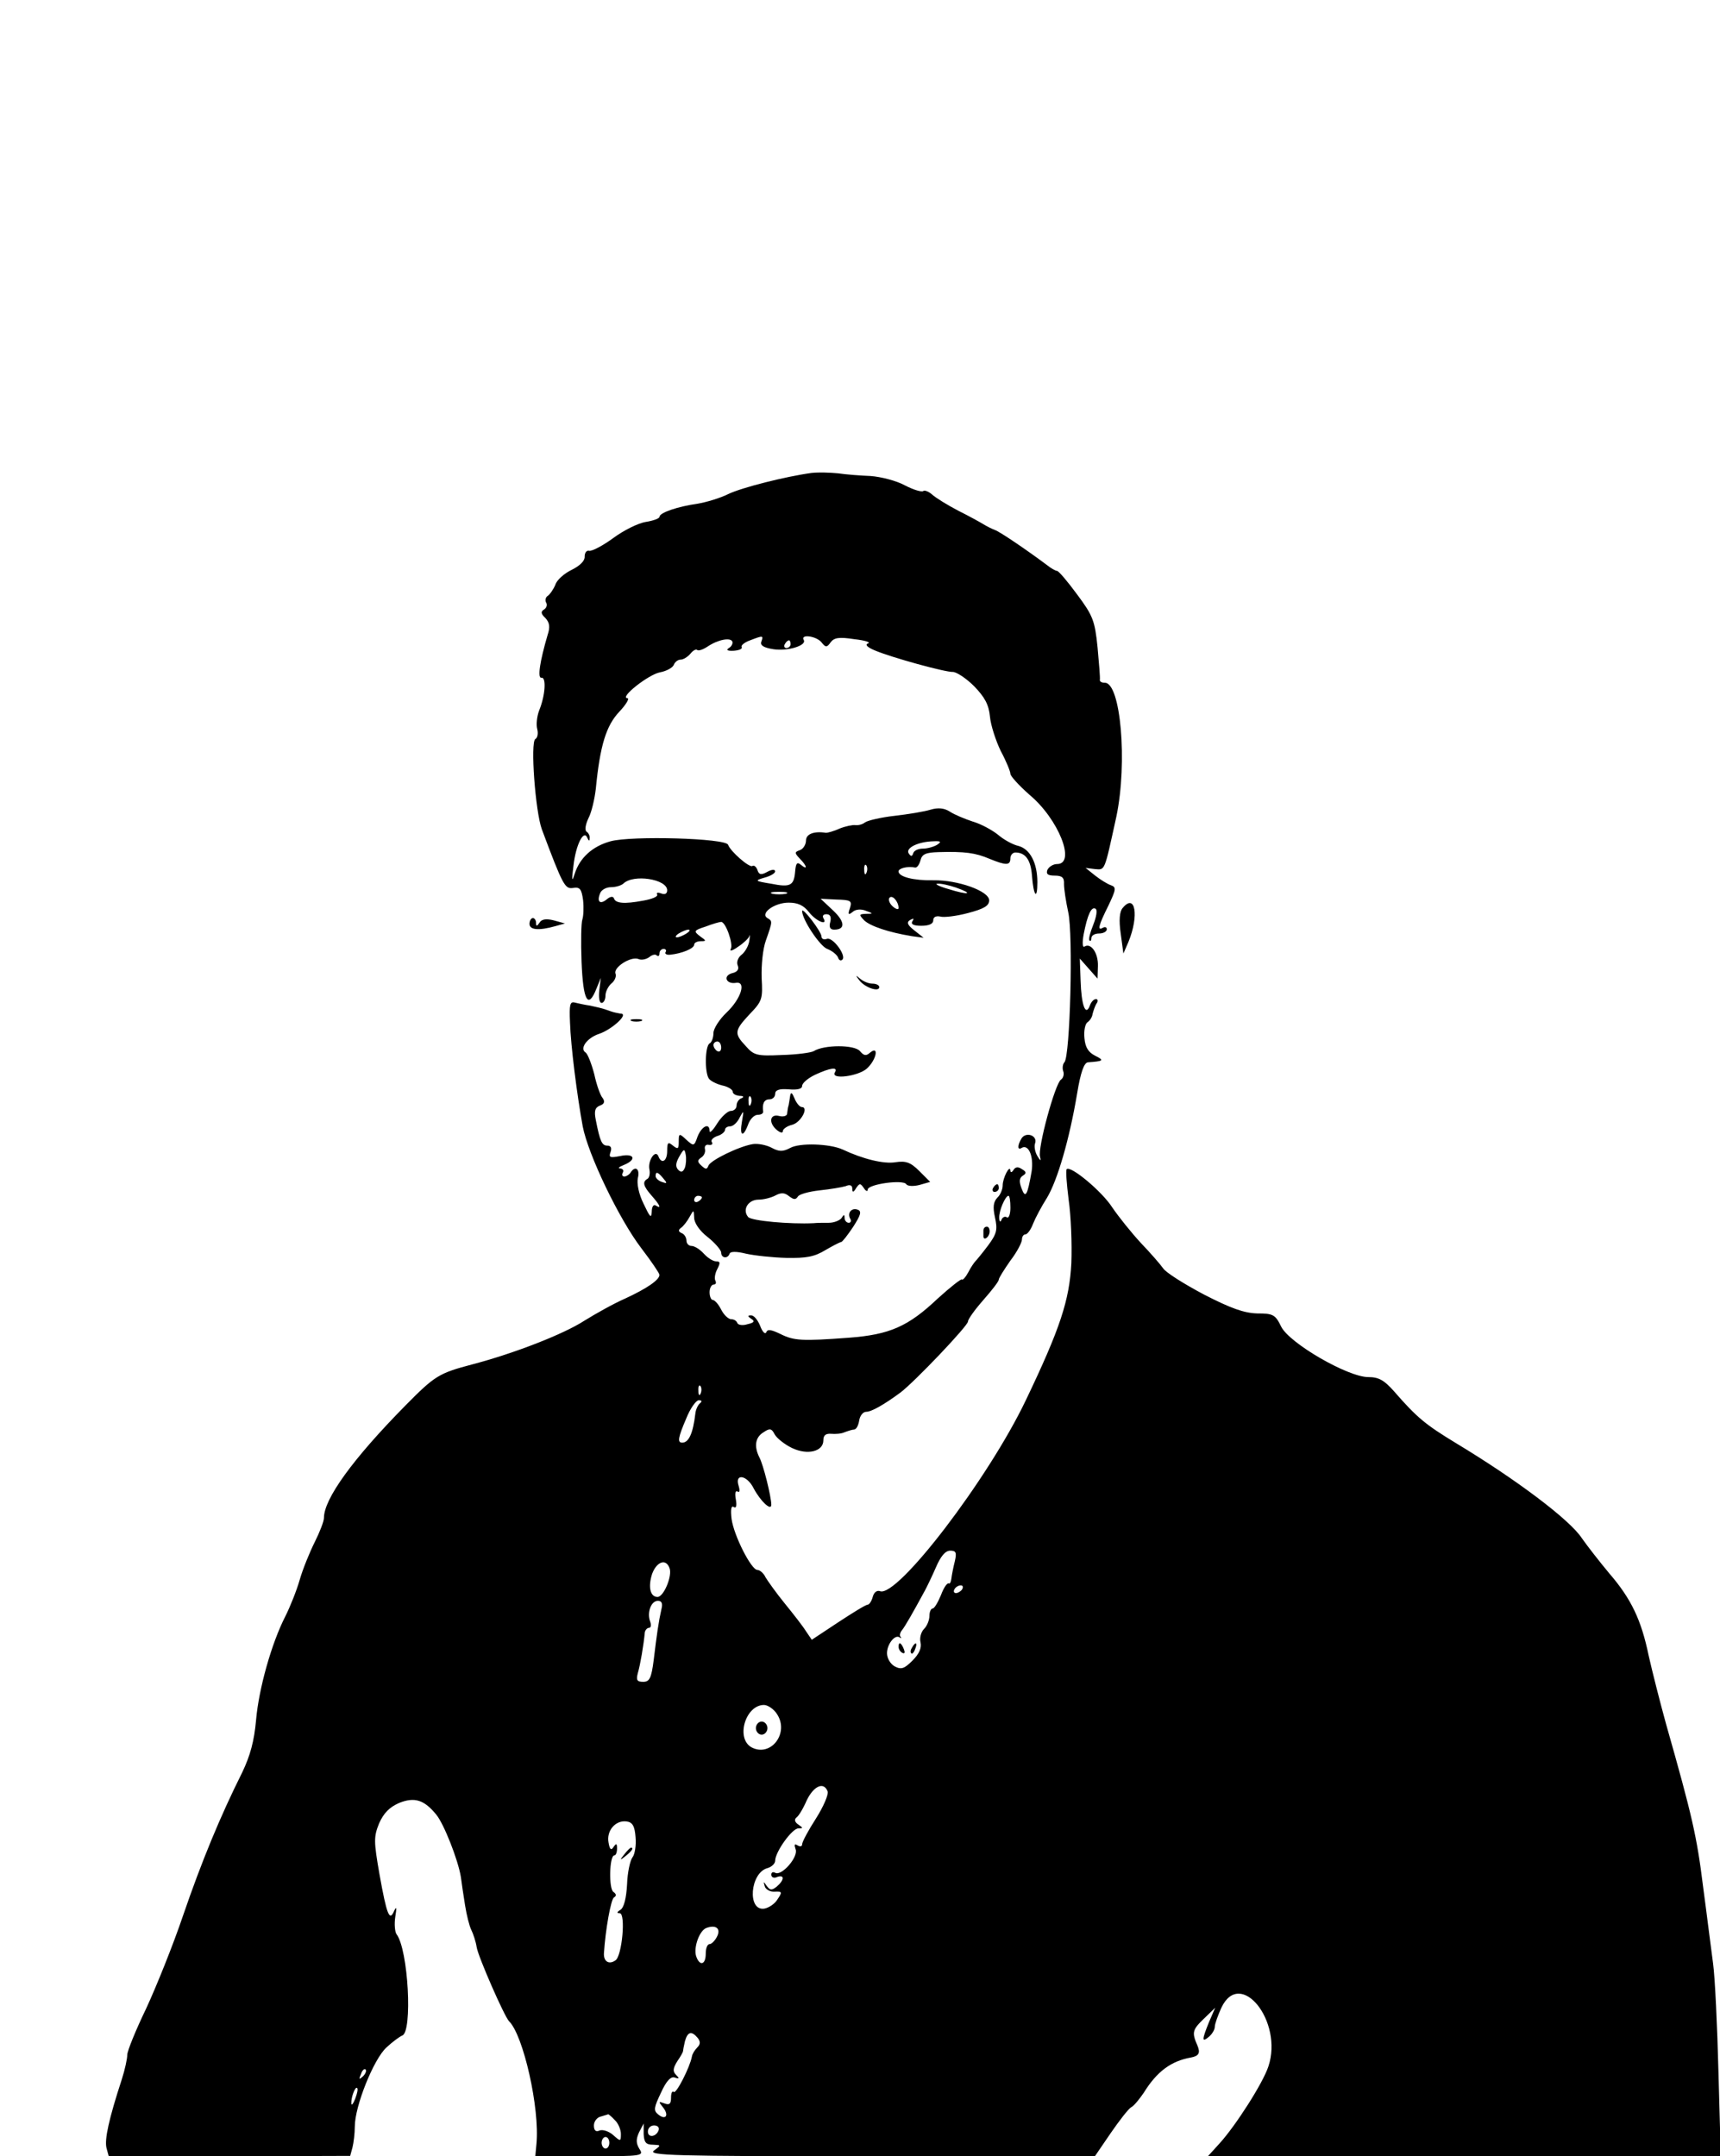 <?xml version="1.0" standalone="no"?>
<!DOCTYPE svg PUBLIC "-//W3C//DTD SVG 20010904//EN"
 "http://www.w3.org/TR/2001/REC-SVG-20010904/DTD/svg10.dtd">
<svg version="1.0" xmlns="http://www.w3.org/2000/svg"
 width="446pt" height="559pt" viewBox="0 0 446 559"
 preserveAspectRatio="xMidYMid meet">

<g transform="translate(0,559) scale(0.1,-0.1)"
fill="#000000" stroke="none">
<path d="M2105 4364 c-67 -9 -182 -38 -217 -55 -20 -10 -56 -21 -80 -25 -50
-7 -98 -23 -98 -34 0 -4 -16 -10 -35 -13 -20 -3 -58 -22 -85 -42 -26 -19 -54
-34 -62 -33 -7 2 -12 -5 -12 -15 1 -10 -11 -23 -33 -34 -19 -9 -39 -26 -43
-39 -5 -12 -14 -25 -20 -29 -5 -3 -7 -11 -4 -17 4 -6 1 -14 -5 -18 -9 -5 -9
-11 3 -22 11 -12 13 -23 6 -44 -20 -68 -27 -113 -16 -111 13 2 10 -46 -6 -85
-6 -16 -8 -37 -5 -48 3 -11 1 -23 -5 -26 -13 -9 0 -187 17 -234 55 -147 60
-155 81 -152 18 3 22 -3 26 -32 2 -19 1 -41 -2 -50 -3 -8 -4 -58 -2 -110 4
-101 17 -124 39 -68 l11 27 -4 -32 c-2 -19 0 -33 6 -33 5 0 10 8 10 19 0 10 7
24 15 31 9 7 14 19 11 26 -6 16 39 45 59 38 8 -4 21 -1 29 5 7 6 16 8 19 4 4
-3 7 -1 7 5 0 7 5 12 11 12 5 0 8 -4 5 -8 -3 -5 3 -8 12 -7 30 3 62 16 62 26
0 5 8 9 17 9 15 0 15 1 -2 13 -17 13 -16 15 15 25 18 7 36 12 40 12 12 0 32
-58 25 -70 -4 -7 4 -5 18 5 14 9 28 22 30 28 2 7 2 1 0 -12 -2 -14 -12 -30
-20 -36 -9 -7 -14 -19 -10 -28 4 -10 -1 -17 -15 -20 -24 -7 -15 -29 10 -25 28
5 14 -41 -24 -77 -19 -18 -34 -42 -34 -53 0 -11 -4 -24 -10 -27 -12 -7 -13
-75 -2 -91 4 -6 19 -14 35 -18 15 -3 27 -11 27 -16 0 -6 8 -10 18 -11 10 0 12
-3 5 -6 -7 -2 -13 -11 -13 -19 0 -8 -7 -14 -15 -14 -8 0 -24 -15 -35 -32 -11
-18 -20 -27 -20 -20 0 22 -20 13 -31 -14 -9 -26 -10 -26 -29 -9 -19 18 -20 17
-20 -5 0 -19 -2 -20 -15 -10 -13 11 -15 8 -15 -14 0 -27 -15 -35 -23 -13 -8
18 -28 -13 -23 -35 2 -10 0 -21 -5 -24 -14 -8 -11 -19 11 -44 22 -25 26 -35
10 -25 -6 3 -10 -4 -10 -17 -1 -18 -5 -13 -21 21 -13 26 -18 53 -15 67 6 24
-7 33 -19 14 -3 -5 -11 -10 -16 -10 -6 0 -7 5 -4 10 3 6 0 10 -7 11 -7 0 -3 4
10 9 34 14 27 31 -10 23 -26 -5 -30 -4 -25 10 4 11 1 17 -8 17 -14 0 -19 10
-30 66 -5 24 -2 33 11 38 11 4 13 10 7 19 -6 6 -16 34 -22 62 -7 27 -17 52
-22 56 -17 10 2 38 35 49 30 10 74 48 58 52 -4 0 -11 2 -17 3 -5 1 -17 5 -25
8 -8 3 -26 7 -40 10 -14 2 -32 6 -40 8 -12 3 -14 -6 -12 -51 2 -62 18 -188 33
-270 14 -73 94 -240 152 -316 26 -34 47 -65 47 -69 0 -13 -32 -35 -88 -61 -30
-13 -78 -40 -107 -58 -54 -35 -183 -85 -290 -113 -87 -23 -97 -29 -174 -107
-137 -139 -211 -242 -211 -291 0 -9 -11 -37 -24 -63 -13 -26 -31 -70 -39 -98
-8 -28 -25 -70 -37 -94 -36 -70 -69 -188 -76 -269 -5 -55 -15 -92 -36 -136
-57 -114 -105 -230 -153 -370 -26 -77 -70 -186 -96 -242 -27 -56 -49 -110 -49
-120 0 -10 -6 -38 -14 -63 -34 -104 -45 -156 -40 -178 l6 -22 313 0 313 1 6
22 c3 12 6 36 6 54 0 53 49 175 82 205 16 15 34 28 41 31 27 9 16 223 -15 263
-4 6 -6 26 -3 45 4 24 3 28 -3 15 -12 -28 -19 -11 -38 95 -15 86 -15 97 -1
132 12 27 27 42 52 53 40 16 65 8 96 -30 20 -24 57 -118 64 -162 2 -16 7 -49
11 -74 4 -25 11 -53 16 -63 5 -10 12 -31 14 -45 4 -25 72 -180 84 -192 37 -36
80 -226 71 -318 l-3 -32 141 0 c137 0 141 1 129 19 -9 15 -9 25 -1 43 l12 23
0 -27 c1 -22 6 -28 24 -28 21 -1 22 -1 3 -15 -18 -13 48 -15 562 -15 l581 0
41 60 c22 32 46 63 53 67 8 4 22 22 33 38 34 55 71 82 122 91 21 4 25 12 17
31 -15 34 -13 41 16 69 l30 29 -16 -37 c-19 -47 -19 -54 0 -38 8 7 15 18 15
26 0 7 8 29 17 49 49 104 161 -35 122 -152 -14 -43 -85 -154 -127 -200 l-30
-33 665 0 665 0 -6 218 c-3 119 -9 246 -14 282 -5 36 -16 126 -26 200 -16 129
-28 182 -96 421 -16 58 -36 137 -45 177 -19 92 -45 147 -102 213 -25 30 -57
71 -71 91 -31 48 -171 153 -327 247 -79 48 -101 66 -161 135 -25 28 -39 36
-66 36 -53 0 -205 88 -226 131 -15 31 -21 34 -62 34 -34 1 -68 13 -138 49 -51
27 -99 57 -106 68 -7 10 -33 40 -58 66 -24 26 -57 67 -74 92 -27 42 -108 109
-118 99 -3 -3 0 -38 5 -79 6 -41 9 -115 7 -165 -5 -96 -29 -169 -118 -355 -98
-205 -333 -512 -378 -495 -8 3 -16 -3 -19 -15 -3 -11 -9 -20 -13 -20 -5 0 -39
-21 -77 -46 l-68 -45 -15 22 c-8 13 -33 45 -55 72 -22 27 -44 58 -50 68 -5 11
-15 19 -21 19 -16 0 -61 89 -67 132 -3 25 -1 36 6 31 6 -4 8 4 5 20 -3 16 -1
24 5 20 5 -3 6 3 2 16 -10 32 22 27 39 -7 18 -34 46 -60 46 -43 0 21 -21 105
-31 123 -14 28 -11 52 11 65 16 11 21 10 29 -6 6 -10 26 -26 45 -35 40 -19 81
-9 81 20 0 13 6 18 20 17 11 -1 27 0 35 4 8 3 20 7 25 7 6 1 11 11 13 24 2 12
10 22 18 22 14 0 47 19 89 50 37 28 175 173 175 184 0 6 18 31 40 56 22 25 40
48 40 53 0 4 14 26 30 49 17 22 30 47 30 55 0 7 4 13 9 13 5 0 14 12 20 28 6
15 22 45 36 67 27 45 58 151 78 270 9 55 18 80 28 81 41 3 43 5 19 17 -18 9
-26 22 -28 46 -2 19 2 37 8 41 6 4 12 13 13 21 2 8 6 20 10 27 5 6 4 12 -1 12
-6 0 -13 -8 -16 -17 -11 -29 -22 1 -24 65 l-2 57 23 -26 23 -26 1 33 c1 33
-18 61 -35 50 -5 -3 -6 10 -2 32 10 51 20 73 31 66 5 -3 2 -21 -6 -41 -8 -20
-13 -38 -10 -41 3 -3 5 0 5 6 0 7 9 12 20 12 11 0 20 5 20 11 0 5 -4 7 -10 4
-15 -9 -12 5 14 57 20 42 21 48 7 53 -9 3 -27 14 -41 25 l-25 20 24 -3 c27 -2
24 -9 56 137 29 140 11 346 -30 346 -8 0 -14 3 -13 8 1 4 -2 41 -6 84 -7 69
-12 82 -53 137 -25 34 -48 61 -52 61 -4 0 -16 7 -26 15 -48 36 -121 86 -135
91 -8 3 -22 10 -30 15 -8 5 -37 21 -65 35 -27 14 -58 33 -68 42 -9 8 -20 12
-23 9 -4 -3 -25 3 -48 15 -22 12 -62 22 -88 24 -27 1 -65 4 -85 7 -21 2 -51 3
-68 1z m-215 -454 c-8 -5 -4 -8 13 -7 14 1 23 5 20 10 -2 4 8 12 22 17 34 13
35 13 29 -4 -3 -9 6 -15 31 -19 38 -6 88 10 79 24 -9 16 33 10 46 -6 11 -14
14 -14 24 0 9 12 22 14 61 8 27 -3 44 -8 36 -11 -9 -3 -2 -10 17 -18 45 -19
184 -57 203 -56 9 0 34 -16 55 -37 28 -29 38 -48 41 -79 2 -22 15 -62 28 -89
14 -26 25 -53 25 -59 0 -6 22 -30 49 -54 76 -63 122 -180 72 -180 -10 0 -21
-7 -25 -15 -4 -11 1 -15 19 -15 19 0 25 -5 24 -22 0 -13 5 -45 11 -73 13 -57
5 -374 -10 -389 -4 -4 -6 -15 -3 -23 3 -8 0 -18 -6 -22 -15 -10 -61 -178 -54
-200 3 -12 1 -11 -7 2 -6 10 -9 25 -6 33 7 20 -23 31 -35 13 -11 -18 -11 -32
0 -25 18 11 32 -22 26 -61 -11 -63 -16 -71 -26 -44 -7 18 -6 27 3 33 10 6 10
10 -2 17 -10 7 -17 6 -22 -2 -4 -7 -8 -7 -8 -2 -1 18 -20 -19 -20 -38 0 -10
-6 -25 -14 -32 -10 -11 -12 -24 -6 -51 7 -32 5 -42 -18 -73 -15 -20 -30 -38
-33 -41 -3 -3 -12 -16 -18 -28 -7 -13 -15 -22 -17 -19 -2 2 -30 -20 -62 -49
-77 -73 -125 -94 -231 -102 -122 -9 -142 -8 -178 10 -23 11 -33 13 -36 4 -3
-6 -10 1 -16 17 -6 15 -16 27 -23 27 -10 0 -10 -2 0 -9 10 -6 8 -10 -10 -14
-12 -4 -24 -2 -26 3 -2 6 -9 10 -16 10 -7 0 -19 11 -26 25 -7 14 -17 25 -22
25 -4 0 -8 9 -8 20 0 11 5 20 11 20 5 0 7 4 4 10 -3 5 -1 19 5 30 8 16 8 20
-3 20 -8 0 -22 9 -32 20 -10 11 -24 20 -32 20 -7 0 -13 6 -13 14 0 8 -6 17
-12 19 -9 4 -10 8 -2 14 6 4 16 17 22 28 11 20 11 19 12 -2 0 -13 14 -34 35
-50 19 -15 35 -34 35 -40 0 -15 17 -17 22 -3 2 6 18 6 42 0 22 -5 69 -10 105
-11 52 -1 73 3 101 20 19 11 38 21 41 21 3 0 17 18 31 39 20 31 23 41 12 45
-16 6 -28 -9 -19 -24 3 -5 1 -10 -4 -10 -6 0 -11 6 -11 13 0 9 -2 9 -8 -1 -5
-6 -19 -12 -33 -12 -13 0 -31 0 -39 -1 -62 -3 -162 6 -170 16 -16 19 0 45 27
45 13 0 33 5 44 11 15 8 24 7 35 -2 12 -9 17 -10 23 -1 3 6 29 13 56 16 28 3
58 8 68 11 11 5 17 2 17 -6 0 -11 3 -11 10 1 9 13 11 13 20 0 5 -8 10 -10 10
-4 0 14 92 27 100 14 3 -5 18 -6 34 -2 l28 8 -28 28 c-23 23 -35 27 -62 23
-30 -5 -84 8 -137 33 -33 15 -111 18 -136 4 -19 -10 -29 -10 -49 1 -14 7 -35
11 -48 9 -36 -6 -110 -42 -115 -56 -4 -10 -7 -10 -18 0 -11 10 -11 14 -1 21 7
4 12 14 10 22 -2 8 3 13 10 11 8 -1 11 2 8 7 -4 5 3 12 14 16 11 3 20 11 20
16 0 5 6 9 13 9 8 0 19 10 25 23 11 20 11 19 6 -10 -7 -39 3 -43 16 -8 5 14
16 25 25 25 8 0 14 3 14 8 -3 20 2 32 16 32 8 0 15 6 15 14 0 10 10 14 35 12
23 -2 35 1 35 9 0 7 15 20 34 29 39 18 60 21 51 6 -12 -20 61 -10 83 10 25 23
32 61 8 41 -10 -9 -16 -8 -26 4 -14 17 -93 17 -120 0 -7 -4 -44 -9 -83 -10
-64 -3 -72 -1 -93 23 -31 33 -30 40 10 83 33 34 34 40 31 94 -1 33 3 75 11 97
18 51 17 50 4 58 -20 12 18 40 55 40 24 0 39 -7 53 -25 19 -24 50 -36 37 -15
-3 6 0 10 8 10 10 0 13 -7 10 -20 -4 -14 0 -20 10 -20 30 0 28 21 -3 50 l-32
30 41 -2 c37 -1 41 -3 35 -22 -6 -17 -4 -19 7 -10 8 7 22 8 34 3 20 -7 20 -8
0 -8 -18 -1 -18 -2 -4 -17 16 -15 63 -31 124 -41 l30 -4 -24 19 c-18 14 -21
21 -11 27 9 5 11 4 6 -3 -5 -8 3 -12 23 -12 20 0 31 5 31 14 0 9 7 12 18 10 9
-3 42 1 72 9 42 11 55 19 55 33 0 24 -81 53 -145 52 -51 -1 -90 9 -90 23 0 8
23 14 43 10 5 -1 11 8 14 19 4 16 14 20 47 21 67 2 96 -2 131 -17 44 -18 55
-18 55 1 0 8 6 15 13 15 26 0 40 -19 43 -60 4 -53 14 -65 14 -17 0 50 -19 86
-49 94 -14 3 -38 16 -53 29 -15 12 -44 28 -65 34 -21 7 -48 18 -60 26 -14 9
-30 11 -50 5 -16 -5 -59 -12 -94 -16 -35 -4 -69 -12 -76 -17 -6 -5 -17 -8 -25
-7 -7 1 -26 -3 -41 -9 -15 -7 -31 -11 -35 -11 -31 5 -52 -3 -52 -20 0 -10 -7
-22 -16 -25 -14 -5 -14 -7 0 -22 19 -19 21 -31 3 -16 -10 8 -13 5 -15 -16 -3
-38 -12 -43 -62 -33 -43 7 -44 8 -17 16 15 4 27 11 27 16 0 6 -9 5 -20 -1 -16
-9 -22 -8 -26 5 -3 8 -9 13 -13 10 -8 -5 -57 38 -63 55 -5 17 -251 24 -305 9
-47 -13 -80 -43 -93 -85 -7 -22 -8 -17 -3 21 6 55 27 96 36 73 4 -9 6 -9 6 -1
1 6 -3 14 -8 17 -5 4 -3 18 5 35 8 15 16 50 19 76 11 113 27 164 61 200 18 19
27 35 21 35 -22 1 54 61 84 67 17 3 33 12 36 19 3 8 11 14 18 14 7 0 18 7 25
15 7 9 15 13 18 10 3 -3 15 1 27 9 27 18 59 24 64 13 2 -5 -2 -13 -9 -17z
m160 10 c0 -5 -5 -10 -11 -10 -5 0 -7 5 -4 10 3 6 8 10 11 10 2 0 4 -4 4 -10z
m380 -520 c-8 -5 -25 -10 -37 -10 -12 0 -23 -5 -25 -12 -3 -9 -6 -9 -12 0 -8
14 25 30 64 31 20 1 22 -1 10 -9z m-183 -72 c-3 -8 -6 -5 -6 6 -1 11 2 17 5
13 3 -3 4 -12 1 -19z m-517 -46 c0 -9 -6 -12 -16 -8 -8 3 -13 2 -10 -3 3 -5
-13 -12 -37 -16 -48 -9 -71 -7 -75 6 -2 6 -10 5 -18 -2 -18 -15 -27 -7 -18 15
3 9 16 16 28 16 12 0 26 4 32 9 26 26 114 12 114 -17z m749 7 c48 -17 32 -20
-19 -4 -25 7 -38 14 -29 14 9 1 30 -4 48 -10z m-441 -16 c-10 -2 -26 -2 -35 0
-10 3 -2 5 17 5 19 0 27 -2 18 -5z m292 -37 c0 -5 -7 -3 -15 4 -8 7 -12 17 -9
22 7 10 24 -9 24 -26z m-550 -66 c-8 -5 -19 -10 -25 -10 -5 0 -3 5 5 10 8 5
20 10 25 10 6 0 3 -5 -5 -10z m90 -296 c0 -8 -4 -12 -10 -9 -5 3 -10 10 -10
16 0 5 5 9 10 9 6 0 10 -7 10 -16z m77 -146 c-3 -8 -6 -5 -6 6 -1 11 2 17 5
13 3 -3 4 -12 1 -19z m-171 -165 c-5 -12 -10 -13 -17 -6 -8 8 -7 18 2 34 12
21 14 22 17 6 2 -10 1 -25 -2 -34z m-56 -28 c11 -13 10 -14 -4 -9 -9 3 -16 10
-16 15 0 13 6 11 20 -6z m100 -49 c0 -3 -4 -8 -10 -11 -5 -3 -10 -1 -10 4 0 6
5 11 10 11 6 0 10 -2 10 -4z m800 -27 c0 -16 -4 -28 -9 -25 -5 4 -12 0 -14 -6
-3 -8 -6 -5 -6 5 -1 18 16 57 24 57 3 0 5 -14 5 -31z m-803 -481 c-3 -8 -6 -5
-6 6 -1 11 2 17 5 13 3 -3 4 -12 1 -19z m-2 -26 c-5 -4 -11 -16 -12 -27 -6
-51 -17 -75 -34 -75 -13 0 -11 13 11 64 10 25 25 46 32 46 8 0 9 -3 3 -8z
m661 -409 c-4 -16 -8 -36 -9 -45 -1 -9 -4 -15 -7 -13 -4 2 -13 -11 -20 -30 -8
-19 -17 -35 -22 -35 -4 0 -8 -9 -8 -19 0 -11 -6 -26 -14 -34 -8 -8 -12 -24 -9
-35 3 -14 -3 -29 -21 -47 -21 -21 -29 -24 -46 -15 -11 6 -20 21 -20 34 0 24
21 50 33 41 4 -3 5 -2 2 2 -3 3 -1 11 4 17 8 10 27 43 59 102 6 11 19 38 29
61 12 28 24 43 37 43 15 0 17 -5 12 -27z m-740 -18 c8 -20 -15 -75 -31 -75
-19 0 -25 26 -14 60 12 32 36 40 45 15z m759 -55 c-3 -5 -11 -10 -16 -10 -6 0
-7 5 -4 10 3 6 11 10 16 10 6 0 7 -4 4 -10z m-780 -52 c-7 -31 -12 -65 -20
-132 -6 -47 -11 -56 -27 -56 -16 0 -19 4 -14 23 6 20 15 72 18 105 1 6 6 12
11 12 5 0 6 7 3 16 -9 23 2 54 20 54 10 0 13 -7 9 -22z m300 -272 c32 -49 -16
-112 -66 -86 -42 23 -16 110 32 110 10 0 26 -11 34 -24z m131 -200 c3 -8 -11
-40 -30 -70 -20 -31 -36 -61 -36 -67 0 -6 -5 -7 -12 -3 -8 5 -9 2 -5 -10 8
-20 -37 -71 -53 -61 -6 3 -10 1 -10 -5 0 -7 7 -10 15 -6 20 7 19 -8 -1 -25
-13 -10 -17 -10 -26 2 -8 12 -9 12 -5 -1 2 -8 14 -15 26 -14 19 1 20 -1 7 -20
-7 -12 -23 -22 -34 -24 -45 -7 -37 93 8 105 11 3 20 12 20 19 0 23 44 84 60
84 13 0 13 1 0 10 -9 6 -11 13 -5 18 6 4 18 24 27 45 18 37 44 49 54 23z
m-498 -119 c2 -21 -2 -45 -8 -52 -6 -8 -13 -39 -14 -70 -2 -36 -8 -60 -17 -66
-10 -6 -10 -9 -2 -9 16 0 6 -111 -11 -122 -17 -12 -31 -3 -30 18 4 62 18 140
26 145 7 4 6 9 -1 14 -13 7 -11 95 2 95 4 0 7 8 7 18 0 13 -2 14 -9 4 -6 -10
-10 -7 -13 11 -6 31 18 59 47 55 15 -2 21 -12 23 -41z m211 -258 c-5 -10 -14
-19 -19 -19 -6 0 -10 -11 -10 -25 0 -29 -16 -33 -25 -6 -7 23 9 67 27 73 25 9
38 -2 27 -23z m-50 -262 c8 -10 7 -17 -1 -25 -7 -7 -13 -17 -14 -24 -5 -27
-41 -98 -47 -91 -4 3 -7 -3 -7 -15 0 -16 -4 -20 -17 -15 -16 6 -16 5 -4 -10
17 -21 7 -35 -13 -18 -12 10 -10 18 8 56 14 31 26 43 36 39 12 -4 12 -2 3 7
-9 9 -8 17 3 35 9 13 15 24 15 26 0 2 2 13 5 26 7 25 17 28 33 9z m-868 -100
c-10 -9 -11 -8 -5 6 3 10 9 15 12 12 3 -3 0 -11 -7 -18z m-20 -58 c-5 -13 -10
-19 -10 -12 -1 15 10 45 15 40 3 -2 0 -15 -5 -28z m673 -55 c9 -8 16 -25 16
-36 0 -20 -1 -20 -20 -3 -10 9 -26 15 -35 12 -10 -5 -15 0 -15 13 0 10 8 21
18 23 9 3 18 5 19 6 1 0 9 -6 17 -15z m114 -26 c-6 -18 -28 -21 -28 -4 0 9 7
16 16 16 9 0 14 -5 12 -12z m-128 -33 c0 -8 -4 -15 -10 -15 -5 0 -10 7 -10 15
0 8 5 15 10 15 6 0 10 -7 10 -15z"/>
<path d="M2080 3228 c0 -22 46 -91 65 -98 13 -5 25 -15 28 -22 2 -7 7 -10 11
-6 12 10 -25 60 -40 54 -8 -3 -14 0 -14 7 -1 13 -50 77 -50 65z"/>
<path d="M2228 3049 c14 -19 52 -32 52 -18 0 5 -8 9 -18 9 -10 0 -24 6 -32 13
-12 10 -12 9 -2 -4z"/>
<path d="M2049 2750 c-1 -8 -3 -19 -4 -25 -2 -5 -3 -15 -4 -22 0 -6 -10 -9
-21 -6 -24 6 -28 -18 -5 -37 9 -7 15 -8 15 -2 0 5 11 13 24 16 23 6 44 46 25
46 -5 0 -14 10 -19 23 -6 14 -9 17 -11 7z"/>
<path d="M2575 2510 c-3 -5 -1 -10 4 -10 6 0 11 5 11 10 0 6 -2 10 -4 10 -3 0
-8 -4 -11 -10z"/>
<path d="M2550 2400 c0 -5 0 -12 0 -15 0 -12 14 -4 16 10 1 8 -2 15 -7 15 -5
0 -9 -4 -9 -10z"/>
<path d="M2330 1321 c0 -6 4 -13 10 -16 6 -3 7 1 4 9 -7 18 -14 21 -14 7z"/>
<path d="M2365 1319 c-4 -6 -5 -12 -2 -15 2 -3 7 2 10 11 7 17 1 20 -8 4z"/>
<path d="M1960 1110 c0 -9 7 -17 15 -17 8 0 15 8 15 17 0 9 -7 17 -15 17 -8 0
-15 -8 -15 -17z"/>
<path d="M1619 783 c-13 -16 -12 -17 4 -4 16 13 21 21 13 21 -2 0 -10 -8 -17
-17z"/>
<path d="M2911 3236 c-8 -9 -10 -32 -5 -66 l7 -52 13 30 c28 68 18 128 -15 88z"/>
<path d="M1373 3195 c0 -16 24 -18 67 -6 l25 7 -29 8 c-20 5 -32 3 -37 -6 -7
-10 -9 -10 -9 0 0 6 -4 12 -8 12 -5 0 -9 -7 -9 -15z"/>
<path d="M1638 2943 c6 -2 18 -2 25 0 6 3 1 5 -13 5 -14 0 -19 -2 -12 -5z"/>
</g>
</svg>
